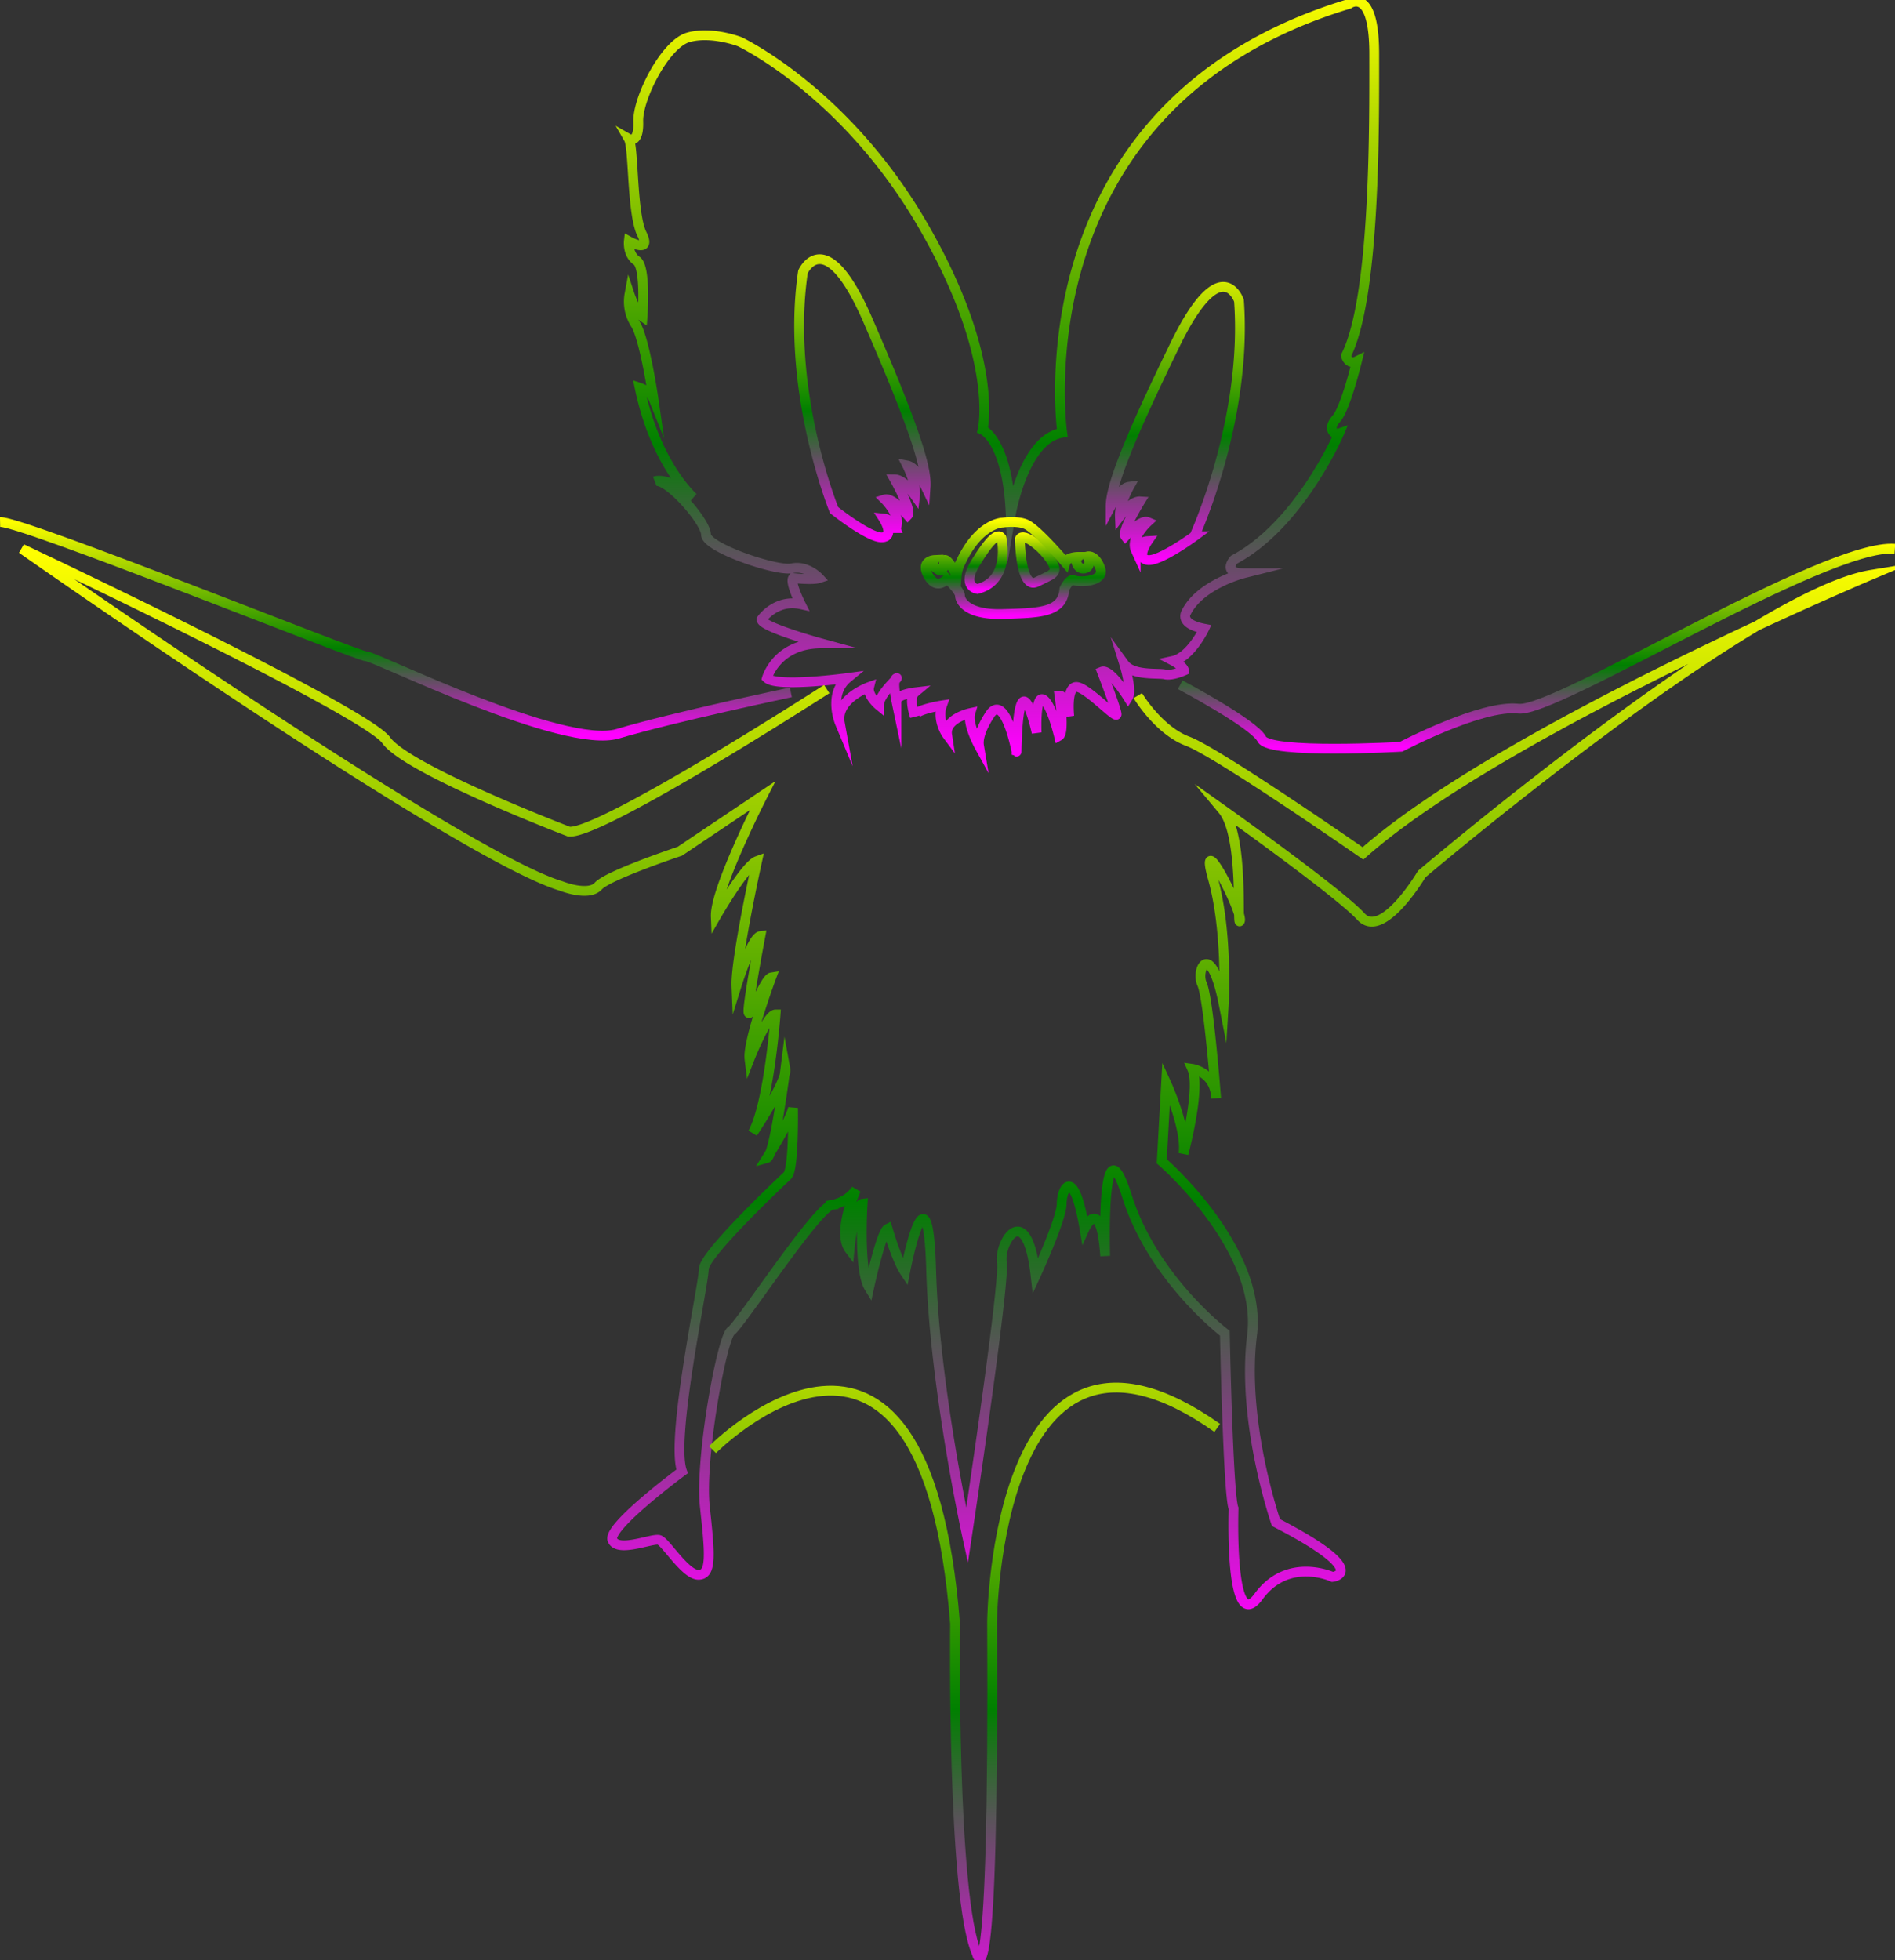 <svg id="bat" data-name="Layer 1" xmlns="http://www.w3.org/2000/svg" viewBox="0 0 580.72 600.46"><rect x="0" y="0" width="580.72" height="600.46" fill="#333333" stroke="none"/><defs><style>.cls-1{fill:none;stroke:url(#gradient);stroke-miterlimit:10;stroke-width:3;}</style>
    <linearGradient id="gradient" x1="0%" y1="0%" x2="0%" y2="100%">
  <stop offset="0%" stop-color="yellow" />
  <stop offset="60%" stop-color="green" />
  <stop offset="100%" stop-color="magenta" />
</linearGradient>
</defs><path class="cls-1" d="M955.33,452.67s-4.33,6-3.66,10c0,0-3.67-6.67-2.67-10,0,0-7.86,1.66-7.1,6.66,0,0-3.23-4.33-1.57-9,0,0-8.66,1.34-8.33,3.34,0,0-2-5.67,0-7.34,0,0-5.66.67-5.66,2.67,0,0-1.33-6.33,0-7s-5.33,4.67-5.33,8.33c0,0-3.67-3-3-5.66,0,0-10.33,3.66-9,11,0,0-3.67-8.78,2.33-13.73,0,0-21.66,2.95-24.66,0,0,0,3-10.61,16.66-10.61,0,0-18.33-5-18.33-7.33,0,0,4.33-6.33,12-4.67,0,0-3.33-6.66-2.33-8,0,0,6,.67,8,0,0,0-3.67-4-8.34-3S868,402,868,398s-12-17.67-15.67-16.33c0,0,3.95-1.61,11.78,5,0,0-11.55-10.11-16.44-33.67,0,0,3.33,1.11,4.22,3.33,0,0-2.67-18.44-5.56-22.89a12.66,12.66,0,0,1-1.77-9.11s1.77,5.34,4,6.89c0,0,1.11-15.11-1.78-17.11s-2.43-6-2.43-6,7.09,4,4-2.22-2.47-26.45-4-29.11c0,0,3.12,1.78,2.9-5.34s8.22-23.77,15.34-25.77S878.33,247,878.33,247s32.23,15.11,56,56,18.45,62.89,18.45,62.89,7.72,3.33,8.6,26.07c0,0,4-23.35,15.79-25.13,0,0-14.39-100.5,87.83-131.39,0,0,7.78-5.77,7.78,15.34s.44,74.44-8.67,92.44c0,0,.72,2.95,3.39,1.61,0,0-3.5,14.5-6.33,17.67s-.67,5,.83,4.5c0,0-12,28-32.17,38.67,0,0-3.83,4.16,3,4.16,0,0-13.33,3.34-17.66,12,0,0-2.34,3.5,5.5,5,0,0-4.17,8.67-9.5,9.84,0,0,3.16,1.66,3.33,3,0,0-3.67,1.66-5.83,1.16s-9.84.5-12.5-3.16c0,0,2.5,8,1.16,10.16,0,0-5.5-8.83-8-7.83,0,0,4.34,11.17,4.5,13s-9.16-8.33-12.33-8.33-2.17,9-2.17,9-1.16-6.5-3-6.34c0,0,1.67,11.34-.16,12.34,0,0-2.34-9.84-4.84-11.17s-2,10.17-2,10.17-5.5-25-6.16,5.83C963.17,464.5,959.83,447.17,955.33,452.67Z" transform="translate(-651.65 -234.22)"/><path class="cls-1" d="M958.55,399s3,13-7.38,15.67c0,0-5-.67-.67-7.84S957.43,397.33,958.55,399Z" transform="translate(-651.65 -234.22)"/><path class="cls-1" d="M964.17,399.33s.16,15.67,5.16,13.17,6.84-2.56,4.5-6.45S965.33,397.17,964.17,399.33Z" transform="translate(-651.65 -234.22)"/><path class="cls-1" d="M958.94,394.33s-7.27,0-12.94,12.25a10.88,10.88,0,0,0-1.17,4.09s-2.5-5.42-3.83-4.88c0,0,0,3.88-1.33,3.21s-2.67-1.59-1.67-3.21c0,0-4.5.21-1.83,4.88s5.73.83,5.73.83,3.93,3.67,3.93,5.17,2,6,13.11,5.66,18.39-.33,18.89-7.66c0,0,1.5-3.34,3-2.67s9.5.52,8-3.66-3.83-3.67-3.83-3.67,1.33,3-.83,3.67-3.5-2.51-2.17-3.51c0,0-3.33,0-3.83,1.75,0,0-8.72-10.3-12.13-11.75C963.29,393.67,958.94,394.33,958.94,394.33Z" transform="translate(-651.65 -234.22)"/><path class="cls-1" d="M992,389.33s3-5.66,5.67-6c0,0-3,5.34-2.84,9,0,0,3.5-4.66,6.17-4.5,0,0-5.67,9.14-4.5,10.66,0,0,4.83-5.2,6.83-4.35,0,0-5.33,4.86-3.66,8.53a4.18,4.18,0,0,1,3.66-2.67s-3.66,5.25,0,5.79,14.34-7.3,14.34-7.3S1034,363,1031.33,326.33c0,0-5.37-15.66-19.52,13.34S992,383,992,389.33Z" transform="translate(-651.65 -234.22)"/><path class="cls-1" d="M935.3,383.23s-2.8-5.88-5.62-6.41c0,0,2.82,5.54,2.39,9.19,0,0-3.4-4.92-6.25-4.95,0,0,5.4,9.54,4,11,0,0-4.78-5.54-7-4.84,0,0,5.34,5.24,3.31,8.78a4.4,4.4,0,0,0-3.72-2.93s3.54,5.5-.4,5.77-14.75-8.34-14.75-8.34-14.92-36.62-9.54-73c0,0,6.81-15.23,19.85,14.75S935.74,376.91,935.3,383.23Z" transform="translate(-651.65 -234.22)"/><path class="cls-1" d="M905,445.33S835.67,490,826,489c0,0-49.67-19-56-28s-111.67-58.67-111.67-58.67,134,94,165.34,103.34c0,0,8.33,3.33,11.33,0S860,495,860,495l25.33-17S870.67,506.67,871,515c0,0,9-15.67,12.67-17,0,0-6.67,30.33-6.34,38.33,0,0,4.67-15,7.34-15.33,0,0-3.67,19.33-3.67,23s5-10,7-10.33c0,0-7.33,19.66-6.67,25,0,0,5.34-13.67,8-13.67,0,0-2,27.33-7,36.33,0,0,10.67-16,10-19.66,0,0-3.33,26.66-5.66,27.33,0,0,7.33-11.67,8-15.33,0,0,.33,18.33-1.67,20.66,0,0-25.67,24-25.67,28.67s-10.33,52-6.66,62c0,0-23,17-21.34,21s12.34-.67,14.34,0,8,10.67,12,10.67,3.66-5.67,2-20.67,5.33-52.33,8-54,26.33-38,31-38.67a11.64,11.64,0,0,0,7.33-4.66s-6,13-2,18.33c0,0,1.28-13.67,4-14,0,0-1.31,20.33,2,25.67,0,0,3.67-17,5.67-18,0,0,2.66,9.33,5.33,13.33,0,0,7-36.33,8-.67s11,81.34,11,81.34,11.67-77.34,10.67-83.67,7.66-19.67,10.33,4c0,0,8-17.33,8-22s3.67-12,7,7.67c0,0,5-11,6.33,8.33,0,0-1.33-43.67,6.67-18.33s30,42,30,42,1,49.66,2.67,53.66c0,0-1.34,39.34,7.66,27s22.67-6,22.67-6,12.33-1.33-17.33-16.66c0,0-10.67-30.67-7.34-57.34S1007.67,590,1007.67,590l1.33-24s6.4,13.92,5.33,21.67c0,0,5.34-20,2.67-26,0,0,7,1,7.33,9,0,0-2.33-30.67-4.33-35s2.67-14,6.67,6.33c0,0,1.33-22-3.34-38.67s9.26,10.34,8.3,13,1.37-26-5.3-34c0,0,35.67,25.34,42.34,32.67s18.66-13,18.66-13,101-85.67,137.67-91.67c0,0-113.17,47.67-155.67,85.34,0,0-44.66-31-53.66-34.34s-15.34-14-15.34-14" transform="translate(-651.65 -234.22)"/><path class="cls-1" d="M870,678.33s65-65.66,74.33,53.34c0,0-1,83.66,6.67,101,0,0,5.33,22,4.67-101.67,0,0,1-107.33,69-59.33" transform="translate(-651.65 -234.22)"/><path class="cls-1" d="M1013.33,444s22.67,12,25,16.67S1081,463,1081,463s24.67-13,36-11.67,94-50.66,115.33-49" transform="translate(-651.65 -234.22)"/><path class="cls-1" d="M894,446.33S857.67,454,841,459s-74.33-23.67-77-23.67S659,394,651.67,394.14" transform="translate(-651.65 -234.22)"/></svg>